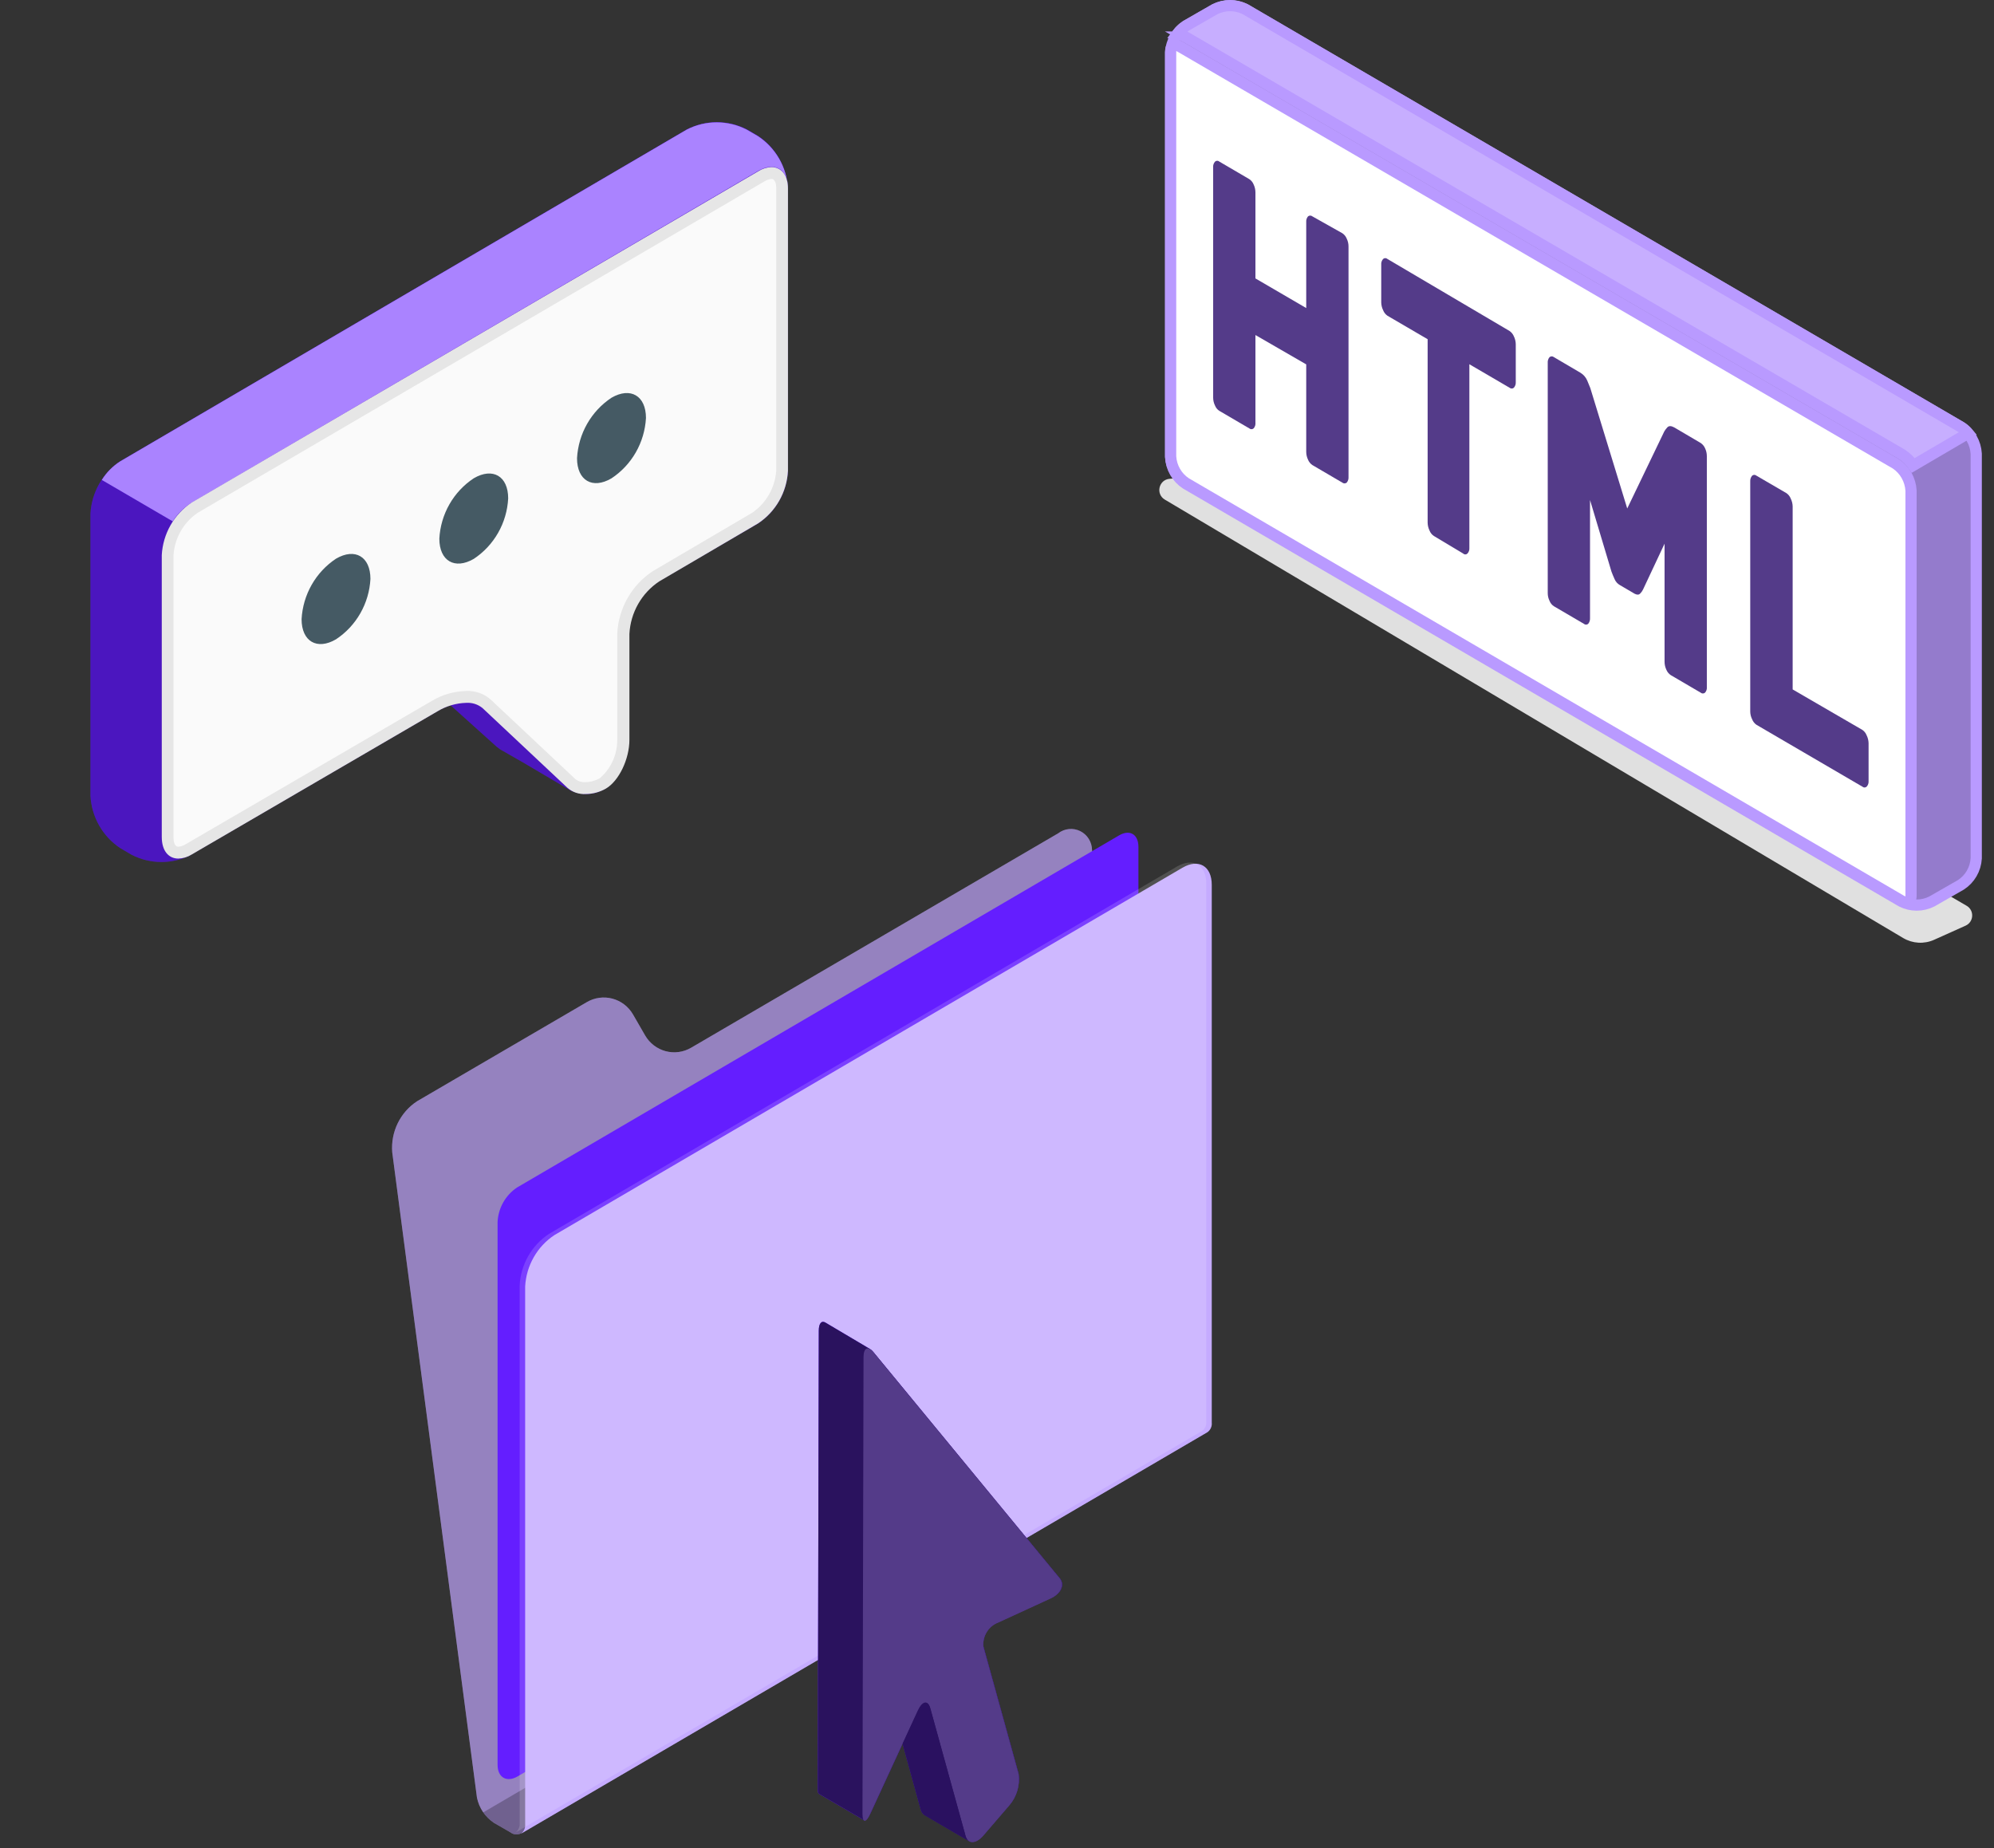 <svg width="178" height="165" viewBox="0 0 178 165" fill="none" xmlns="http://www.w3.org/2000/svg">
<rect x="0" y="0" width="178" height="165" fill="#333333" stroke="none"/>
<path d="M109.735 42.566L175.555 80.857C176.259 81.266 176.205 82.3 175.462 82.634L172.654 83.895C171.763 84.295 170.733 84.236 169.893 83.738L103.98 44.599C103.143 44.102 103.438 42.824 104.408 42.743L104.658 42.722L109.735 42.566Z" fill="#E0E0E0"/>
<path d="M109.814 0.51C110.283 0.512 110.744 0.623 111.164 0.835L175.047 38.125H175.048C175.445 38.384 175.776 38.736 176.014 39.151C176.25 39.563 176.387 40.026 176.414 40.502V76.629C176.386 77.103 176.247 77.565 176.01 77.974C175.773 78.383 175.444 78.729 175.051 78.984L172.459 80.47C172.037 80.686 171.571 80.797 171.1 80.797C170.63 80.797 170.166 80.686 169.745 80.472L105.864 43.183C105.468 42.925 105.137 42.574 104.899 42.16C104.663 41.748 104.526 41.285 104.5 40.808V4.671C104.53 4.195 104.67 3.734 104.907 3.324C105.145 2.914 105.473 2.567 105.866 2.31L108.467 0.821C108.887 0.615 109.348 0.509 109.814 0.51Z" fill="#947BCC" stroke="#B99AFF"/>
<path d="M109.806 0.5C110.22 0.5 110.63 0.586 111.011 0.752L111.172 0.828L175.066 38.126C175.304 38.274 175.516 38.46 175.694 38.675L170.792 41.548C170.519 41.164 170.18 40.832 169.788 40.569L169.775 40.56L169.762 40.553L105.847 3.306H105.848C105.609 3.162 105.356 3.064 105.104 3.026C105.318 2.742 105.578 2.496 105.875 2.303L108.439 0.828C108.864 0.613 109.332 0.5 109.806 0.5Z" fill="#C7AEFF" stroke="#B99AFF"/>
<path d="M104.721 4.05C104.8 4.004 104.996 3.96 105.336 4.164L105.342 4.167L169.25 41.411C169.638 41.675 169.961 42.025 170.194 42.437C170.429 42.852 170.566 43.316 170.594 43.794V79.923C170.594 80.336 170.454 80.489 170.377 80.534C170.302 80.578 170.109 80.623 169.766 80.423H169.765L105.861 43.12C105.467 42.861 105.137 42.511 104.9 42.097C104.664 41.685 104.527 41.222 104.5 40.746V4.653C104.5 4.251 104.639 4.097 104.721 4.05Z" fill="white" stroke="#B99AFF"/>
<path d="M119.827 20.82C120.003 20.938 120.139 21.106 120.219 21.304C120.325 21.52 120.38 21.758 120.379 21.999V42.573C120.387 42.665 120.376 42.757 120.349 42.844C120.322 42.931 120.278 43.013 120.219 43.083C120.164 43.129 120.095 43.154 120.023 43.154C119.952 43.154 119.882 43.129 119.827 43.083L117.156 41.518C116.98 41.4 116.844 41.231 116.764 41.034C116.66 40.817 116.606 40.579 116.604 40.339V32.528L112.07 29.909V37.731C112.08 37.822 112.071 37.915 112.044 38.003C112.016 38.09 111.971 38.171 111.911 38.24C111.857 38.289 111.787 38.316 111.715 38.316C111.642 38.316 111.573 38.289 111.519 38.24L108.847 36.676C108.676 36.567 108.543 36.406 108.467 36.216C108.354 35.993 108.296 35.746 108.296 35.496V14.934C108.287 14.842 108.298 14.749 108.328 14.661C108.357 14.573 108.405 14.493 108.467 14.425C108.519 14.377 108.587 14.351 108.657 14.351C108.727 14.351 108.795 14.377 108.847 14.425L111.519 15.99C111.697 16.105 111.834 16.274 111.911 16.474C112.016 16.695 112.07 16.936 112.07 17.181V24.855L116.604 27.5V19.826C116.596 19.735 116.605 19.643 116.633 19.555C116.66 19.468 116.705 19.387 116.764 19.317C116.819 19.271 116.888 19.245 116.96 19.245C117.031 19.245 117.101 19.271 117.156 19.317L119.827 20.82Z" fill="#543B89"/>
<path d="M134.758 29.549C134.926 29.666 135.058 29.829 135.137 30.02C135.246 30.24 135.305 30.482 135.309 30.728V34.105C135.316 34.198 135.304 34.29 135.275 34.378C135.245 34.465 135.199 34.546 135.137 34.614C135.084 34.66 135.017 34.685 134.948 34.685C134.878 34.685 134.811 34.66 134.758 34.614L131.167 32.516V48.906C131.175 48.998 131.164 49.091 131.135 49.179C131.105 49.267 131.058 49.347 130.995 49.415C130.945 49.466 130.877 49.494 130.806 49.494C130.734 49.494 130.666 49.466 130.616 49.415L128.005 47.85C127.827 47.736 127.69 47.566 127.613 47.366C127.505 47.146 127.446 46.904 127.442 46.659V30.281L123.851 28.183C123.68 28.063 123.547 27.895 123.471 27.698C123.364 27.482 123.305 27.245 123.3 27.003V23.626C123.291 23.534 123.302 23.44 123.332 23.353C123.361 23.265 123.409 23.184 123.471 23.117C123.523 23.069 123.591 23.042 123.661 23.042C123.731 23.042 123.799 23.069 123.851 23.117L134.758 29.549Z" fill="#543B89"/>
<path d="M144.131 51.7C144.021 51.451 143.923 51.228 143.849 51.017L141.938 44.635V55.176C141.95 55.36 141.893 55.542 141.778 55.685C141.725 55.734 141.655 55.761 141.582 55.761C141.51 55.761 141.44 55.734 141.386 55.685L138.715 54.121C138.537 54.006 138.399 53.836 138.323 53.637C138.217 53.421 138.162 53.183 138.163 52.941V32.404C138.155 32.311 138.164 32.217 138.191 32.127C138.219 32.038 138.263 31.955 138.323 31.883C138.378 31.836 138.447 31.811 138.519 31.811C138.59 31.811 138.66 31.836 138.715 31.883L141.08 33.273C141.354 33.437 141.569 33.685 141.693 33.981C141.827 34.292 141.913 34.515 141.962 34.639L145.259 45.392L148.567 38.513C148.643 38.383 148.734 38.262 148.837 38.153C148.972 38.004 149.18 38.004 149.45 38.153L151.815 39.544C151.987 39.66 152.123 39.824 152.207 40.016C152.312 40.236 152.367 40.478 152.366 40.723V61.322C152.376 61.414 152.367 61.507 152.34 61.594C152.313 61.682 152.267 61.763 152.207 61.832C152.153 61.88 152.083 61.907 152.011 61.907C151.939 61.907 151.869 61.88 151.815 61.832L149.143 60.267C148.968 60.149 148.831 59.98 148.751 59.783C148.646 59.562 148.592 59.32 148.592 59.075V48.533L146.668 52.631C146.601 52.77 146.509 52.897 146.398 53.003C146.276 53.115 146.117 53.103 145.92 53.003L144.609 52.234C144.395 52.115 144.227 51.927 144.131 51.7Z" fill="#543B89"/>
<path d="M166.252 65.159C166.424 65.279 166.556 65.447 166.632 65.644C166.739 65.86 166.798 66.097 166.804 66.339V69.716C166.812 69.808 166.801 69.902 166.772 69.989C166.742 70.077 166.695 70.157 166.632 70.225C166.58 70.273 166.513 70.3 166.442 70.3C166.372 70.3 166.304 70.273 166.252 70.225L156.792 64.7C156.62 64.581 156.488 64.412 156.412 64.216C156.302 64.001 156.243 63.763 156.24 63.52V42.983C156.233 42.889 156.245 42.795 156.274 42.705C156.304 42.615 156.35 42.533 156.412 42.462C156.465 42.416 156.532 42.391 156.602 42.391C156.671 42.391 156.739 42.416 156.792 42.462L159.476 44.026C159.647 44.146 159.779 44.314 159.855 44.511C159.963 44.727 160.021 44.964 160.027 45.206V61.546L166.252 65.159Z" fill="#543B89"/>
<path d="M106.863 127.762L105.393 126.897C104.997 126.643 104.656 126.311 104.39 125.919C104.124 125.528 103.94 125.086 103.848 124.62L97.484 75.886C97.48 75.533 97.38 75.188 97.194 74.89C97.009 74.591 96.745 74.351 96.432 74.195C96.12 74.04 95.77 73.975 95.424 74.009C95.077 74.042 94.746 74.173 94.469 74.386L61.705 93.525C61.015 93.931 60.195 94.044 59.423 93.839C58.651 93.634 57.991 93.127 57.588 92.43L56.507 90.558C56.102 89.859 55.44 89.353 54.666 89.147C53.893 88.942 53.071 89.055 52.379 89.463L37.229 98.309C36.488 98.795 35.891 99.475 35.501 100.277C35.111 101.079 34.943 101.973 35.014 102.864L42.578 160.477C42.672 160.934 42.854 161.367 43.113 161.753C43.373 162.138 43.705 162.467 44.091 162.722L45.572 163.576C45.701 163.676 45.855 163.739 46.017 163.756C46.179 163.773 46.343 163.745 46.49 163.674L107.792 127.817C107.647 127.892 107.484 127.927 107.32 127.917C107.157 127.908 106.999 127.854 106.863 127.762Z" fill="#C7AEFF"/>
<path opacity="0.25" d="M106.865 127.762L105.395 126.897C104.999 126.643 104.657 126.311 104.392 125.919C104.126 125.528 103.942 125.086 103.85 124.62L97.485 75.886C97.482 75.533 97.382 75.188 97.196 74.89C97.01 74.591 96.747 74.351 96.434 74.195C96.121 74.04 95.772 73.975 95.426 74.009C95.079 74.042 94.748 74.173 94.471 74.386L61.707 93.525C61.017 93.931 60.197 94.044 59.425 93.839C58.653 93.634 57.993 93.127 57.59 92.43L56.509 90.558C56.103 89.859 55.441 89.353 54.668 89.147C53.895 88.942 53.072 89.055 52.381 89.463L37.231 98.309C36.49 98.795 35.893 99.475 35.503 100.277C35.113 101.079 34.945 101.973 35.016 102.864L42.58 160.477C42.674 160.934 42.856 161.367 43.115 161.753C43.375 162.138 43.707 162.467 44.093 162.722L45.573 163.576C45.703 163.676 45.857 163.739 46.019 163.756C46.181 163.773 46.345 163.745 46.492 163.674L107.794 127.817C107.649 127.892 107.486 127.927 107.322 127.917C107.159 127.908 107.001 127.854 106.865 127.762Z" fill="black"/>
<path opacity="0.25" d="M44.099 162.722L45.579 163.576C45.708 163.676 45.862 163.738 46.025 163.756C46.187 163.773 46.35 163.745 46.497 163.674L107.8 127.816C107.651 127.887 107.487 127.917 107.323 127.901C107.16 127.886 107.004 127.826 106.871 127.729L105.401 126.864C105.014 126.619 104.686 126.29 104.439 125.9L43.137 161.791C43.39 162.165 43.718 162.482 44.099 162.722Z" fill="black"/>
<path d="M44.418 157.553V109.072C44.451 108.458 44.625 107.861 44.927 107.329C45.229 106.796 45.651 106.343 46.158 106.006L99.885 74.582C100.847 74.013 101.625 74.473 101.625 75.601V124.115C101.593 124.727 101.419 125.323 101.117 125.854C100.814 126.385 100.392 126.836 99.885 127.17L46.201 158.582C45.239 159.141 44.418 158.681 44.418 157.553Z" fill="#641EFF"/>
<path d="M46.49 163.707C46.623 163.612 46.729 163.483 46.797 163.333C46.866 163.183 46.894 163.017 46.879 162.853V114.842C46.929 113.923 47.191 113.029 47.646 112.231C48.1 111.434 48.733 110.757 49.494 110.254L105.556 77.462C107.004 76.619 108.171 77.32 108.171 78.984V126.995C108.188 127.159 108.162 127.324 108.095 127.474C108.029 127.624 107.925 127.753 107.793 127.849L46.49 163.707Z" fill="#C5ABFF"/>
<path opacity="0.15" d="M46 163.603C46.133 163.507 46.239 163.378 46.307 163.228C46.376 163.078 46.404 162.913 46.389 162.749V114.738C46.438 113.819 46.701 112.924 47.155 112.127C47.61 111.33 48.243 110.653 49.004 110.15L105.066 77.358C106.514 76.515 107.681 77.216 107.681 78.88V126.891C107.698 127.054 107.672 127.22 107.605 127.37C107.539 127.52 107.434 127.649 107.302 127.745L46 163.603Z" fill="white"/>
<path d="M94.578 140.873L77.966 120.704C77.88 120.593 77.776 120.498 77.658 120.423L73.677 118.063C73.339 117.866 73.092 118.136 73.092 118.791L73 159.555C73 159.898 73 160.096 73.144 160.158L77.135 162.487C77.268 162.56 77.484 162.341 77.72 161.832L80.572 155.646L82.194 161.53C82.237 161.724 82.351 161.895 82.512 162.009C82.84 162.217 86.37 164.265 86.513 164.348C86.842 164.545 87.324 164.348 87.786 163.828L90.094 161.146C90.424 160.766 90.669 160.319 90.812 159.834C90.956 159.35 90.994 158.84 90.925 158.339L87.786 146.976C87.74 146.52 87.845 146.063 88.082 145.674C88.32 145.285 88.677 144.986 89.099 144.824L93.757 142.682C94.701 142.287 95.112 141.466 94.578 140.873Z" fill="#641EFF"/>
<path d="M94.578 140.873L77.966 120.704C77.88 120.593 77.776 120.498 77.658 120.423L73.677 118.063C73.339 117.866 73.092 118.136 73.092 118.791L73 159.555C73 159.898 73 160.096 73.144 160.158L77.135 162.487C77.268 162.56 77.484 162.341 77.72 161.832L80.572 155.646L82.194 161.53C82.237 161.724 82.351 161.895 82.512 162.009C82.84 162.217 86.37 164.265 86.513 164.348C86.842 164.545 87.324 164.348 87.786 163.828L90.094 161.146C90.424 160.766 90.669 160.319 90.812 159.834C90.956 159.35 90.994 158.84 90.925 158.339L87.786 146.976C87.74 146.52 87.845 146.063 88.082 145.674C88.32 145.285 88.677 144.986 89.099 144.824L93.757 142.682C94.701 142.287 95.112 141.466 94.578 140.873Z" fill="#2A125E"/>
<path d="M76.992 161.915L77.085 121.161C77.085 120.319 77.474 120.122 77.967 120.704L94.579 140.873C95.072 141.465 94.702 142.287 93.758 142.713L89.1 144.854C88.678 145.017 88.32 145.316 88.083 145.705C87.845 146.094 87.741 146.551 87.786 147.007L90.926 158.37C90.995 158.871 90.957 159.381 90.813 159.865C90.67 160.35 90.425 160.797 90.095 161.177L87.786 163.859C87.12 164.639 86.401 164.659 86.186 163.859L83.046 152.496C82.831 151.737 82.338 151.83 81.928 152.704L77.721 161.832C77.32 162.767 76.992 162.767 76.992 161.915Z" fill="#543B89"/>
<path d="M86.457 164.337L82.517 162.04C82.36 161.922 82.247 161.753 82.199 161.561L80.578 155.687L81.943 152.735C82.343 151.862 82.846 151.768 83.051 152.527L86.191 163.89C86.229 164.065 86.323 164.222 86.457 164.337Z" fill="#2A1160"/>
<path d="M70.323 16.645C70.247 15.738 69.968 14.86 69.508 14.079C69.048 13.297 68.418 12.631 67.667 12.132L66.678 11.553C65.848 11.128 64.931 10.907 64.002 10.907C63.072 10.907 62.155 11.128 61.325 11.553L10.747 41.172C9.968 41.686 9.32 42.379 8.856 43.195C8.392 44.011 8.124 44.926 8.074 45.867V71.031C8.124 71.97 8.392 72.884 8.856 73.699C9.32 74.513 9.968 75.205 10.747 75.718L11.735 76.297C12.564 76.726 13.481 76.95 14.412 76.95C15.342 76.95 16.26 76.726 17.088 76.297L16.86 76.405L39.047 63.487C39.422 63.269 39.819 63.094 40.233 62.966L44.319 66.642L44.629 66.882L46.868 68.166L50.955 70.575C51.443 70.805 51.98 70.908 52.518 70.876C53.055 70.844 53.577 70.678 54.036 70.393C55.188 69.714 56.128 67.768 56.128 66.038V56.59C56.177 55.649 56.444 54.734 56.909 53.918C57.373 53.102 58.021 52.409 58.8 51.895L67.667 46.728C68.446 46.213 69.093 45.52 69.558 44.704C70.022 43.889 70.29 42.973 70.339 42.033V16.844C70.338 16.777 70.333 16.711 70.323 16.645Z" fill="#641EFF"/>
<path opacity="0.25" d="M70.323 16.645C70.247 15.738 69.968 14.86 69.508 14.079C69.048 13.297 68.418 12.631 67.667 12.132L66.678 11.553C65.848 11.128 64.931 10.907 64.002 10.907C63.072 10.907 62.155 11.128 61.325 11.553L10.747 41.172C9.968 41.686 9.32 42.379 8.856 43.195C8.392 44.011 8.124 44.926 8.074 45.867V71.031C8.124 71.97 8.392 72.884 8.856 73.699C9.32 74.513 9.968 75.205 10.747 75.718L11.735 76.297C12.564 76.726 13.481 76.95 14.412 76.95C15.342 76.95 16.26 76.726 17.088 76.297L16.86 76.405L39.047 63.487C39.422 63.269 39.819 63.094 40.233 62.966L44.319 66.642L44.629 66.882L46.868 68.166L50.955 70.575C51.443 70.805 51.98 70.908 52.518 70.876C53.055 70.844 53.577 70.678 54.036 70.393C55.188 69.714 56.128 67.768 56.128 66.038V56.59C56.177 55.649 56.444 54.734 56.909 53.918C57.373 53.102 58.021 52.409 58.8 51.895L67.667 46.728C68.446 46.213 69.093 45.52 69.558 44.704C70.022 43.889 70.29 42.973 70.339 42.033V16.844C70.338 16.777 70.333 16.711 70.323 16.645Z" fill="black"/>
<path d="M70.344 16.827C70.344 15.096 69.15 14.401 67.671 15.262L17.093 44.881C16.418 45.298 15.846 45.864 15.417 46.537L9.092 42.844C9.507 42.174 10.065 41.608 10.726 41.188L61.305 11.569C62.133 11.144 63.049 10.922 63.977 10.922C64.906 10.922 65.821 11.144 66.65 11.569L67.647 12.148C68.428 12.658 69.08 13.347 69.548 14.16C70.017 14.973 70.289 15.887 70.344 16.827Z" fill="#641EFF"/>
<path opacity="0.45" d="M70.344 16.827C70.344 15.096 69.15 14.401 67.671 15.262L17.093 44.881C16.418 45.298 15.846 45.864 15.417 46.537L9.092 42.844C9.507 42.174 10.065 41.608 10.726 41.188L61.305 11.569C62.133 11.144 63.049 10.922 63.977 10.922C64.906 10.922 65.821 11.144 66.65 11.569L67.647 12.148C68.428 12.658 69.08 13.347 69.548 14.16C70.017 14.973 70.289 15.887 70.344 16.827Z" fill="white"/>
<path d="M15.896 76.115C15.029 76.115 14.94 75.138 14.94 74.716V49.552C14.992 48.706 15.236 47.883 15.655 47.149C16.073 46.415 16.653 45.789 17.35 45.32L67.929 15.743C68.209 15.563 68.53 15.461 68.861 15.444C69.727 15.444 69.817 16.422 69.817 16.844V42.008C69.761 42.858 69.51 43.683 69.084 44.417C68.659 45.152 68.07 45.776 67.365 46.239L58.498 51.44C57.639 51.999 56.924 52.758 56.414 53.654C55.904 54.55 55.612 55.556 55.564 56.59V66.038C55.564 67.57 54.747 69.35 53.734 69.93C53.264 70.206 52.732 70.352 52.189 70.352C51.74 70.377 51.297 70.232 50.947 69.946L43.363 62.825C42.862 62.392 42.214 62.172 41.557 62.212C40.566 62.242 39.598 62.527 38.745 63.04L16.786 75.834C16.517 76 16.211 76.097 15.896 76.115Z" fill="#FAFAFA"/>
<path d="M68.861 15.975C69.237 15.975 69.294 16.521 69.294 16.803V42.008C69.242 42.76 69.021 43.49 68.648 44.143C68.276 44.796 67.762 45.354 67.145 45.776L58.294 50.976C57.357 51.584 56.578 52.412 56.022 53.389C55.466 54.366 55.149 55.464 55.099 56.59V66.038C55.105 66.692 54.968 67.34 54.699 67.934C54.429 68.528 54.032 69.054 53.538 69.475C53.146 69.697 52.705 69.817 52.255 69.822C51.942 69.846 51.632 69.755 51.38 69.566L43.797 62.444C43.196 61.916 42.417 61.643 41.623 61.683C40.541 61.707 39.483 62.012 38.55 62.569L16.591 75.354C16.39 75.486 16.16 75.566 15.921 75.585C15.545 75.585 15.488 75.039 15.488 74.757V49.552C15.54 48.8 15.761 48.07 16.133 47.417C16.506 46.764 17.02 46.206 17.637 45.784L68.216 16.206C68.416 16.074 68.647 15.995 68.886 15.975M68.886 14.915C68.462 14.929 68.05 15.058 67.692 15.287L17.114 44.857C16.336 45.372 15.689 46.066 15.225 46.881C14.761 47.697 14.492 48.612 14.441 49.552V74.716C14.441 75.942 15.038 76.645 15.921 76.645C16.343 76.63 16.754 76.505 17.114 76.281L39.073 63.488C39.846 63.024 40.724 62.767 41.623 62.743C42.145 62.709 42.661 62.874 43.069 63.206L50.653 70.327C51.105 70.722 51.692 70.921 52.288 70.882C52.921 70.879 53.543 70.711 54.094 70.394C55.246 69.715 56.186 67.769 56.186 66.038V56.59C56.235 55.65 56.502 54.734 56.967 53.918C57.431 53.102 58.079 52.409 58.858 51.895L67.668 46.728C68.447 46.214 69.094 45.52 69.559 44.705C70.023 43.889 70.291 42.974 70.34 42.033V16.844C70.34 15.619 69.736 14.915 68.853 14.915H68.886Z" fill="#E6E6E6"/>
<path d="M54.583 35.508C56.282 34.522 57.664 35.326 57.664 37.313C57.604 38.394 57.294 39.445 56.759 40.381C56.223 41.318 55.478 42.113 54.583 42.703C52.891 43.697 51.51 42.894 51.51 40.907C51.569 39.826 51.877 38.774 52.411 37.836C52.945 36.898 53.689 36.101 54.583 35.508Z" fill="#455A64"/>
<path d="M42.292 42.695C43.991 41.702 45.364 42.505 45.364 44.492C45.308 45.574 45 46.626 44.466 47.564C43.932 48.502 43.187 49.3 42.292 49.891C40.592 50.876 39.219 50.073 39.219 48.086C39.277 47.006 39.585 45.955 40.119 45.018C40.653 44.082 41.397 43.286 42.292 42.695Z" fill="#455A64"/>
<path d="M29.995 49.874C31.695 48.881 33.068 49.692 33.068 51.68C33.01 52.76 32.701 53.81 32.167 54.747C31.633 55.684 30.889 56.48 29.995 57.07C28.303 58.064 26.922 57.261 26.922 55.273C26.981 54.192 27.289 53.141 27.823 52.203C28.357 51.265 29.101 50.467 29.995 49.874Z" fill="#455A64"/>
</svg>
